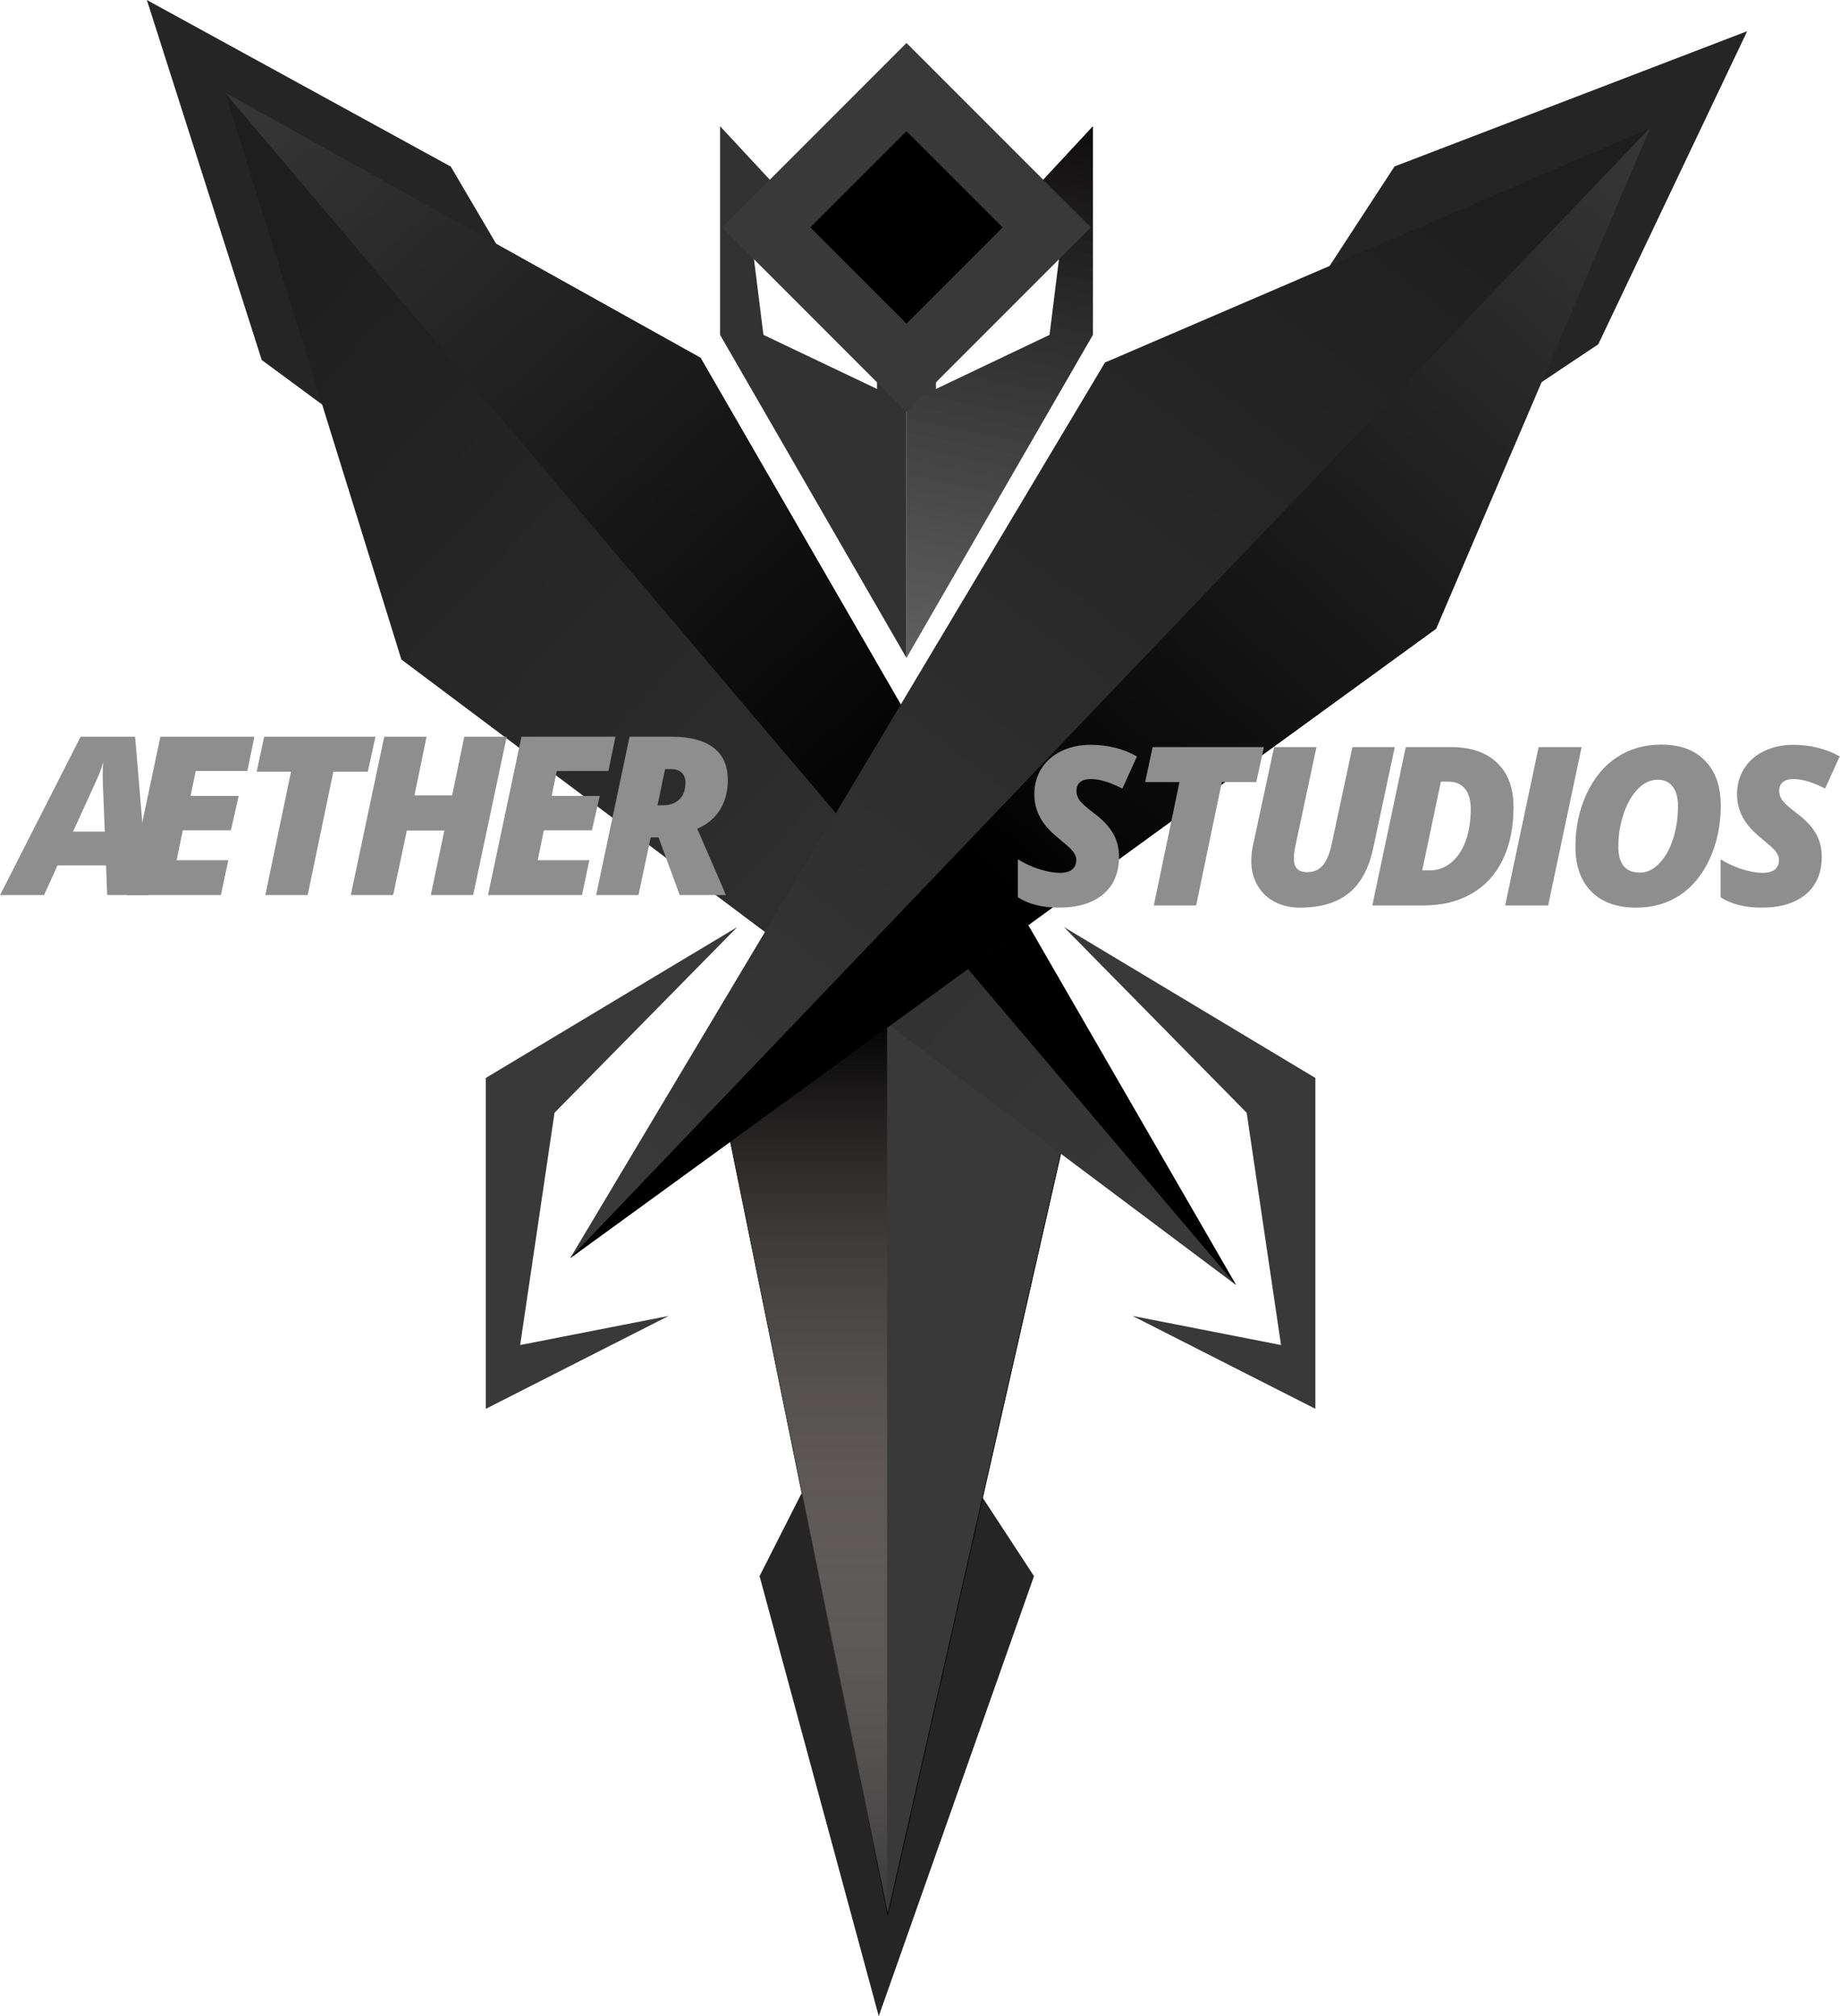 <svg width="2655" height="2908" viewBox="0 0 2655 2908" fill="none" xmlns="http://www.w3.org/2000/svg">
<path d="M2012.18 240.091L1488.45 1042.55L2306.22 496.543L2521.08 45L2012.18 240.091Z" fill="#252525"/>
<path d="M1096 2273.29L1155.98 2155L1414.5 2155L1492 2273.29L1267.99 2908L1096 2273.29Z" fill="#252525"/>
<path d="M1054 1646.5L1320 1058L1534.5 1646.5L1281 2762L1054 1646.5Z" fill="#393939" stroke="black"/>
<path d="M1280 1458L1280 2761L1054 1647L1280 1458Z" fill="url(#paint0_linear)"/>
<path d="M377.641 519.216L1148.88 1087.92L650.464 240.295L211.927 4.0181e-05L377.641 519.216Z" fill="#252525"/>
<path d="M579.176 951.25L1783.26 1853.26L1010.72 516.443L325.095 134L579.176 951.25Z" fill="url(#paint1_linear)"/>
<path d="M1010.93 516L323.926 133L1783.93 1854L1010.93 516Z" fill="url(#paint2_linear)"/>
<path d="M1594.4 522.895L822.848 1814.46L2071.83 906.751L2380.7 184.988L1594.4 522.895Z" fill="url(#paint3_linear)"/>
<path d="M2072.29 906.887L2381.57 183.698L822.182 1815.18L2072.29 906.887Z" fill="url(#paint4_linear)"/>
<path d="M1898 2032L1634.13 1898L1848.44 1940.01L1798.87 1605L1535 1337L1898 1554.75L1898 2032Z" fill="#393939"/>
<path d="M701 2032L964.873 1898L750.563 1940.01L800.127 1605L1064 1337L701 1554.75L701 2032Z" fill="#393939"/>
<path d="M1308 949L1308 328L1265.48 328L1265.48 561L1101.59 483L1079.13 303L1174.69 328L1039 182L1039 483L1308 949Z" fill="#323232"/>
<path d="M1308 949L1308 328L1350.52 328L1350.52 561L1514.41 483L1536.86 303L1441.31 328L1577 182L1577 483L1308 949Z" fill="url(#paint5_linear)"/>
<path d="M1351 328L1308 328L1308 295.282L1351 253L1351 328Z" fill="#838383"/>
<path d="M1265 328L1308 328L1308 295.282L1265 253L1265 328Z" fill="black"/>
<rect x="1308.01" y="125.639" width="286.195" height="286.195" transform="rotate(45 1308.01 125.639)" fill="url(#paint6_linear)" stroke="#393939" stroke-width="90"/>
<path d="M153.062 1248.19H83.062L63.531 1291H0.094L116.344 1062.56H194.938L214.156 1291H154.625L153.062 1248.19ZM105.406 1199.44H151.188L148.531 1133.19L148.219 1119.75C148.219 1111.94 148.427 1105.11 148.844 1099.28C146.344 1108.24 143.167 1116.89 139.312 1125.22L105.406 1199.44Z" fill="#8E8E8E"/>
<path d="M839.781 1291H704.156L752.438 1062.56H888.062L877.906 1112.09H803.375L796.031 1148.03H865.406L854.156 1197.56H784.781L775.875 1240.69H850.406L839.781 1291Z" fill="#8E8E8E"/>
<path d="M318.781 1291H183.156L231.438 1062.56H367.062L356.906 1112.09H282.375L275.031 1148.03H344.406L333.156 1197.56H263.781L254.875 1240.69H329.406L318.781 1291Z" fill="#8E8E8E"/>
<path d="M443.969 1291H382.875L419.906 1113.03H370.375L381.156 1062.56H541.781L530.688 1113.03H481L443.969 1291Z" fill="#8E8E8E"/>
<path d="M938.906 1207.88L921.25 1291H860.156L908.438 1062.56H968.906C995.156 1062.56 1015.26 1067.77 1029.22 1078.19C1043.18 1088.6 1050.16 1104.28 1050.16 1125.22C1050.16 1141.47 1046.46 1155.64 1039.06 1167.72C1031.67 1179.8 1020.68 1189.02 1006.09 1195.38L1041.09 1276L1047.34 1291H980.781L950.312 1207.88H938.906ZM948.75 1161.47H956.719C966.615 1161.47 974.479 1158.66 980.312 1153.03C986.146 1147.3 989.062 1139.33 989.062 1129.12C989.062 1122.67 987.24 1117.77 983.594 1114.44C980.052 1111 974.844 1109.28 967.969 1109.28H959.688L948.75 1161.47Z" fill="#8E8E8E"/>
<path d="M682.719 1291H621.625L641.156 1197.88H587.094L567.25 1291H506.156L554.438 1062.56H615.531L598.031 1147.25H652.406L669.906 1062.56H731.156L682.719 1291Z" fill="#8E8E8E"/>
<path d="M1725.97 1306H1664.88L1701.91 1128.03H1652.38L1663.16 1077.56H1823.78L1812.69 1128.03H1763L1725.97 1306Z" fill="#8E8E8E"/>
<path d="M2628.66 1235.84C2628.66 1258.97 2621 1276.99 2605.69 1289.91C2590.38 1302.72 2569.02 1309.12 2541.62 1309.12C2530.17 1309.12 2519.33 1307.88 2509.12 1305.38C2498.92 1302.77 2490.11 1299.02 2482.72 1294.12V1239.44C2491.47 1244.96 2501.47 1249.59 2512.72 1253.34C2524.07 1257.09 2534.33 1258.97 2543.5 1258.97C2551.21 1258.97 2557.04 1257.35 2561 1254.12C2564.96 1250.9 2566.94 1246.31 2566.94 1240.38C2566.94 1237.56 2566.31 1234.96 2565.06 1232.56C2563.81 1230.06 2562.04 1227.61 2559.75 1225.22C2557.46 1222.72 2551.31 1217.3 2541.31 1208.97C2529.12 1199.18 2520.27 1189.18 2514.75 1178.97C2509.23 1168.76 2506.47 1157.56 2506.47 1145.38C2506.47 1131.73 2509.85 1119.49 2516.62 1108.66C2523.5 1097.72 2533.14 1089.28 2545.53 1083.34C2558.03 1077.3 2571.99 1074.28 2587.41 1074.28C2612.3 1074.28 2634.7 1079.85 2654.59 1091L2633.5 1137.41C2615.69 1128.24 2600.53 1123.66 2588.03 1123.66C2581.36 1123.66 2576.21 1125.11 2572.56 1128.03C2569.02 1130.95 2567.25 1135.22 2567.25 1140.84C2567.25 1145.95 2568.97 1150.74 2572.41 1155.22C2575.95 1159.59 2582.61 1165.48 2592.41 1172.88C2604.7 1181.94 2613.81 1191.47 2619.75 1201.47C2625.69 1211.47 2628.66 1222.93 2628.66 1235.84Z" fill="#8E8E8E"/>
<path d="M1614.66 1235.84C1614.66 1258.97 1607 1276.99 1591.69 1289.91C1576.38 1302.72 1555.02 1309.12 1527.62 1309.12C1516.17 1309.12 1505.33 1307.88 1495.12 1305.38C1484.92 1302.77 1476.11 1299.02 1468.72 1294.12V1239.44C1477.47 1244.96 1487.47 1249.59 1498.72 1253.34C1510.07 1257.09 1520.33 1258.97 1529.5 1258.97C1537.21 1258.97 1543.04 1257.35 1547 1254.12C1550.96 1250.9 1552.94 1246.31 1552.94 1240.38C1552.94 1237.56 1552.31 1234.96 1551.06 1232.56C1549.81 1230.06 1548.04 1227.61 1545.75 1225.22C1543.46 1222.72 1537.31 1217.3 1527.31 1208.97C1515.12 1199.18 1506.27 1189.18 1500.75 1178.97C1495.23 1168.76 1492.47 1157.56 1492.47 1145.38C1492.47 1131.73 1495.85 1119.49 1502.62 1108.66C1509.5 1097.72 1519.14 1089.28 1531.53 1083.34C1544.03 1077.3 1557.99 1074.28 1573.41 1074.28C1598.3 1074.28 1620.7 1079.85 1640.59 1091L1619.5 1137.41C1601.69 1128.24 1586.53 1123.66 1574.03 1123.66C1567.36 1123.66 1562.21 1125.11 1558.56 1128.03C1555.02 1130.95 1553.25 1135.22 1553.25 1140.84C1553.25 1145.95 1554.97 1150.74 1558.41 1155.22C1561.95 1159.59 1568.61 1165.48 1578.41 1172.88C1590.7 1181.94 1599.81 1191.47 1605.75 1201.47C1611.69 1211.47 1614.66 1222.93 1614.66 1235.84Z" fill="#8E8E8E"/>
<path d="M2012.56 1077.56L1981.47 1223.19C1975.32 1252.46 1963.6 1274.12 1946.31 1288.19C1929.02 1302.15 1905.53 1309.12 1875.84 1309.12C1861.89 1309.12 1849.54 1306.26 1838.81 1300.53C1828.19 1294.8 1819.96 1286.78 1814.12 1276.47C1808.4 1266.16 1805.53 1254.65 1805.53 1241.94C1805.53 1235.27 1806.16 1228.55 1807.41 1221.78L1838.5 1077.56H1899.59L1869.12 1220.22C1867.67 1227.3 1866.94 1233.29 1866.94 1238.19C1866.94 1251.42 1873.24 1258.03 1885.84 1258.03C1895.64 1258.03 1903.29 1254.7 1908.81 1248.03C1914.44 1241.26 1918.71 1230.95 1921.62 1217.09L1951.47 1077.56H2012.56Z" fill="#8E8E8E"/>
<path d="M2183.91 1163.97C2183.91 1193.14 2178.75 1218.45 2168.44 1239.91C2158.12 1261.26 2143.12 1277.61 2123.44 1288.97C2103.85 1300.32 2080.62 1306 2053.75 1306H1980.16L2028.44 1077.56H2093.44C2122.19 1077.56 2144.43 1085.11 2160.16 1100.22C2175.99 1115.22 2183.91 1136.47 2183.91 1163.97ZM2062.97 1255.38C2074.43 1255.38 2084.64 1251.73 2093.59 1244.44C2102.66 1237.15 2109.69 1226.78 2114.69 1213.34C2119.69 1199.8 2122.19 1184.39 2122.19 1167.09C2122.19 1154.07 2119.38 1144.23 2113.75 1137.56C2108.12 1130.79 2100.26 1127.41 2090.16 1127.41H2079.06L2052.19 1255.38H2062.97Z" fill="#8E8E8E"/>
<path d="M2171.84 1306L2220.12 1077.56H2282.16L2233.88 1306H2171.84Z" fill="#8E8E8E"/>
<path d="M2397.16 1073.97C2424.24 1073.97 2445.28 1081.73 2460.28 1097.25C2475.39 1112.67 2482.94 1134.23 2482.94 1161.94C2482.94 1189.65 2477.73 1215.01 2467.31 1238.03C2457 1260.95 2442.73 1278.55 2424.5 1290.84C2406.27 1303.03 2385.12 1309.12 2361.06 1309.12C2333.04 1309.12 2311.38 1301.36 2296.06 1285.84C2280.85 1270.32 2273.25 1248.76 2273.25 1221.16C2273.25 1193.55 2278.61 1168.19 2289.34 1145.06C2300.07 1121.94 2314.66 1104.33 2333.09 1092.25C2351.64 1080.06 2372.99 1073.97 2397.16 1073.97ZM2421.22 1162.56C2421.22 1150.69 2418.72 1141.42 2413.72 1134.75C2408.72 1127.98 2401.48 1124.59 2392 1124.59C2381.69 1124.59 2372.21 1128.97 2363.56 1137.72C2354.92 1146.47 2347.99 1158.5 2342.78 1173.81C2337.68 1189.12 2335.12 1204.8 2335.12 1220.84C2335.12 1246.05 2345.54 1258.66 2366.38 1258.66C2376.27 1258.66 2385.44 1254.33 2393.88 1245.69C2402.42 1237.04 2409.08 1225.38 2413.88 1210.69C2418.77 1196 2421.22 1179.96 2421.22 1162.56Z" fill="#8E8E8E"/>
<defs>
<linearGradient id="paint0_linear" x1="1167" y1="1458" x2="1167" y2="2761" gradientUnits="userSpaceOnUse">
<stop/>
<stop offset="1" stop-color="#FFE9E9" stop-opacity="0"/>
<stop offset="1" stop-color="#2B2A2A"/>
</linearGradient>
<linearGradient id="paint1_linear" x1="1698.5" y1="1806.5" x2="286" y2="473.5" gradientUnits="userSpaceOnUse">
<stop stop-color="#393939"/>
<stop offset="0.996" stop-color="#1E1E1E"/>
</linearGradient>
<linearGradient id="paint2_linear" x1="281.926" y1="133" x2="1270.93" y2="1222" gradientUnits="userSpaceOnUse">
<stop stop-color="#383838"/>
<stop offset="1"/>
</linearGradient>
<linearGradient id="paint3_linear" x1="860.516" y1="1725.29" x2="2038.98" y2="181.504" gradientUnits="userSpaceOnUse">
<stop stop-color="#393939"/>
<stop offset="0.996" stop-color="#1E1E1E"/>
</linearGradient>
<linearGradient id="paint4_linear" x1="2377.2" y1="141.927" x2="1397.25" y2="1239.08" gradientUnits="userSpaceOnUse">
<stop stop-color="#383838"/>
<stop offset="1"/>
</linearGradient>
<linearGradient id="paint5_linear" x1="1577" y1="182" x2="1419.5" y2="944.247" gradientUnits="userSpaceOnUse">
<stop stop-color="#0E0C0C"/>
<stop offset="1" stop-color="#3F3F3F" stop-opacity="0.84"/>
</linearGradient>
<linearGradient id="paint6_linear" x1="1434.22" y1="188.224" x2="1644.23" y2="398.235" gradientUnits="userSpaceOnUse">
<stop/>
<stop offset="1"/>
</linearGradient>
</defs>
</svg>
